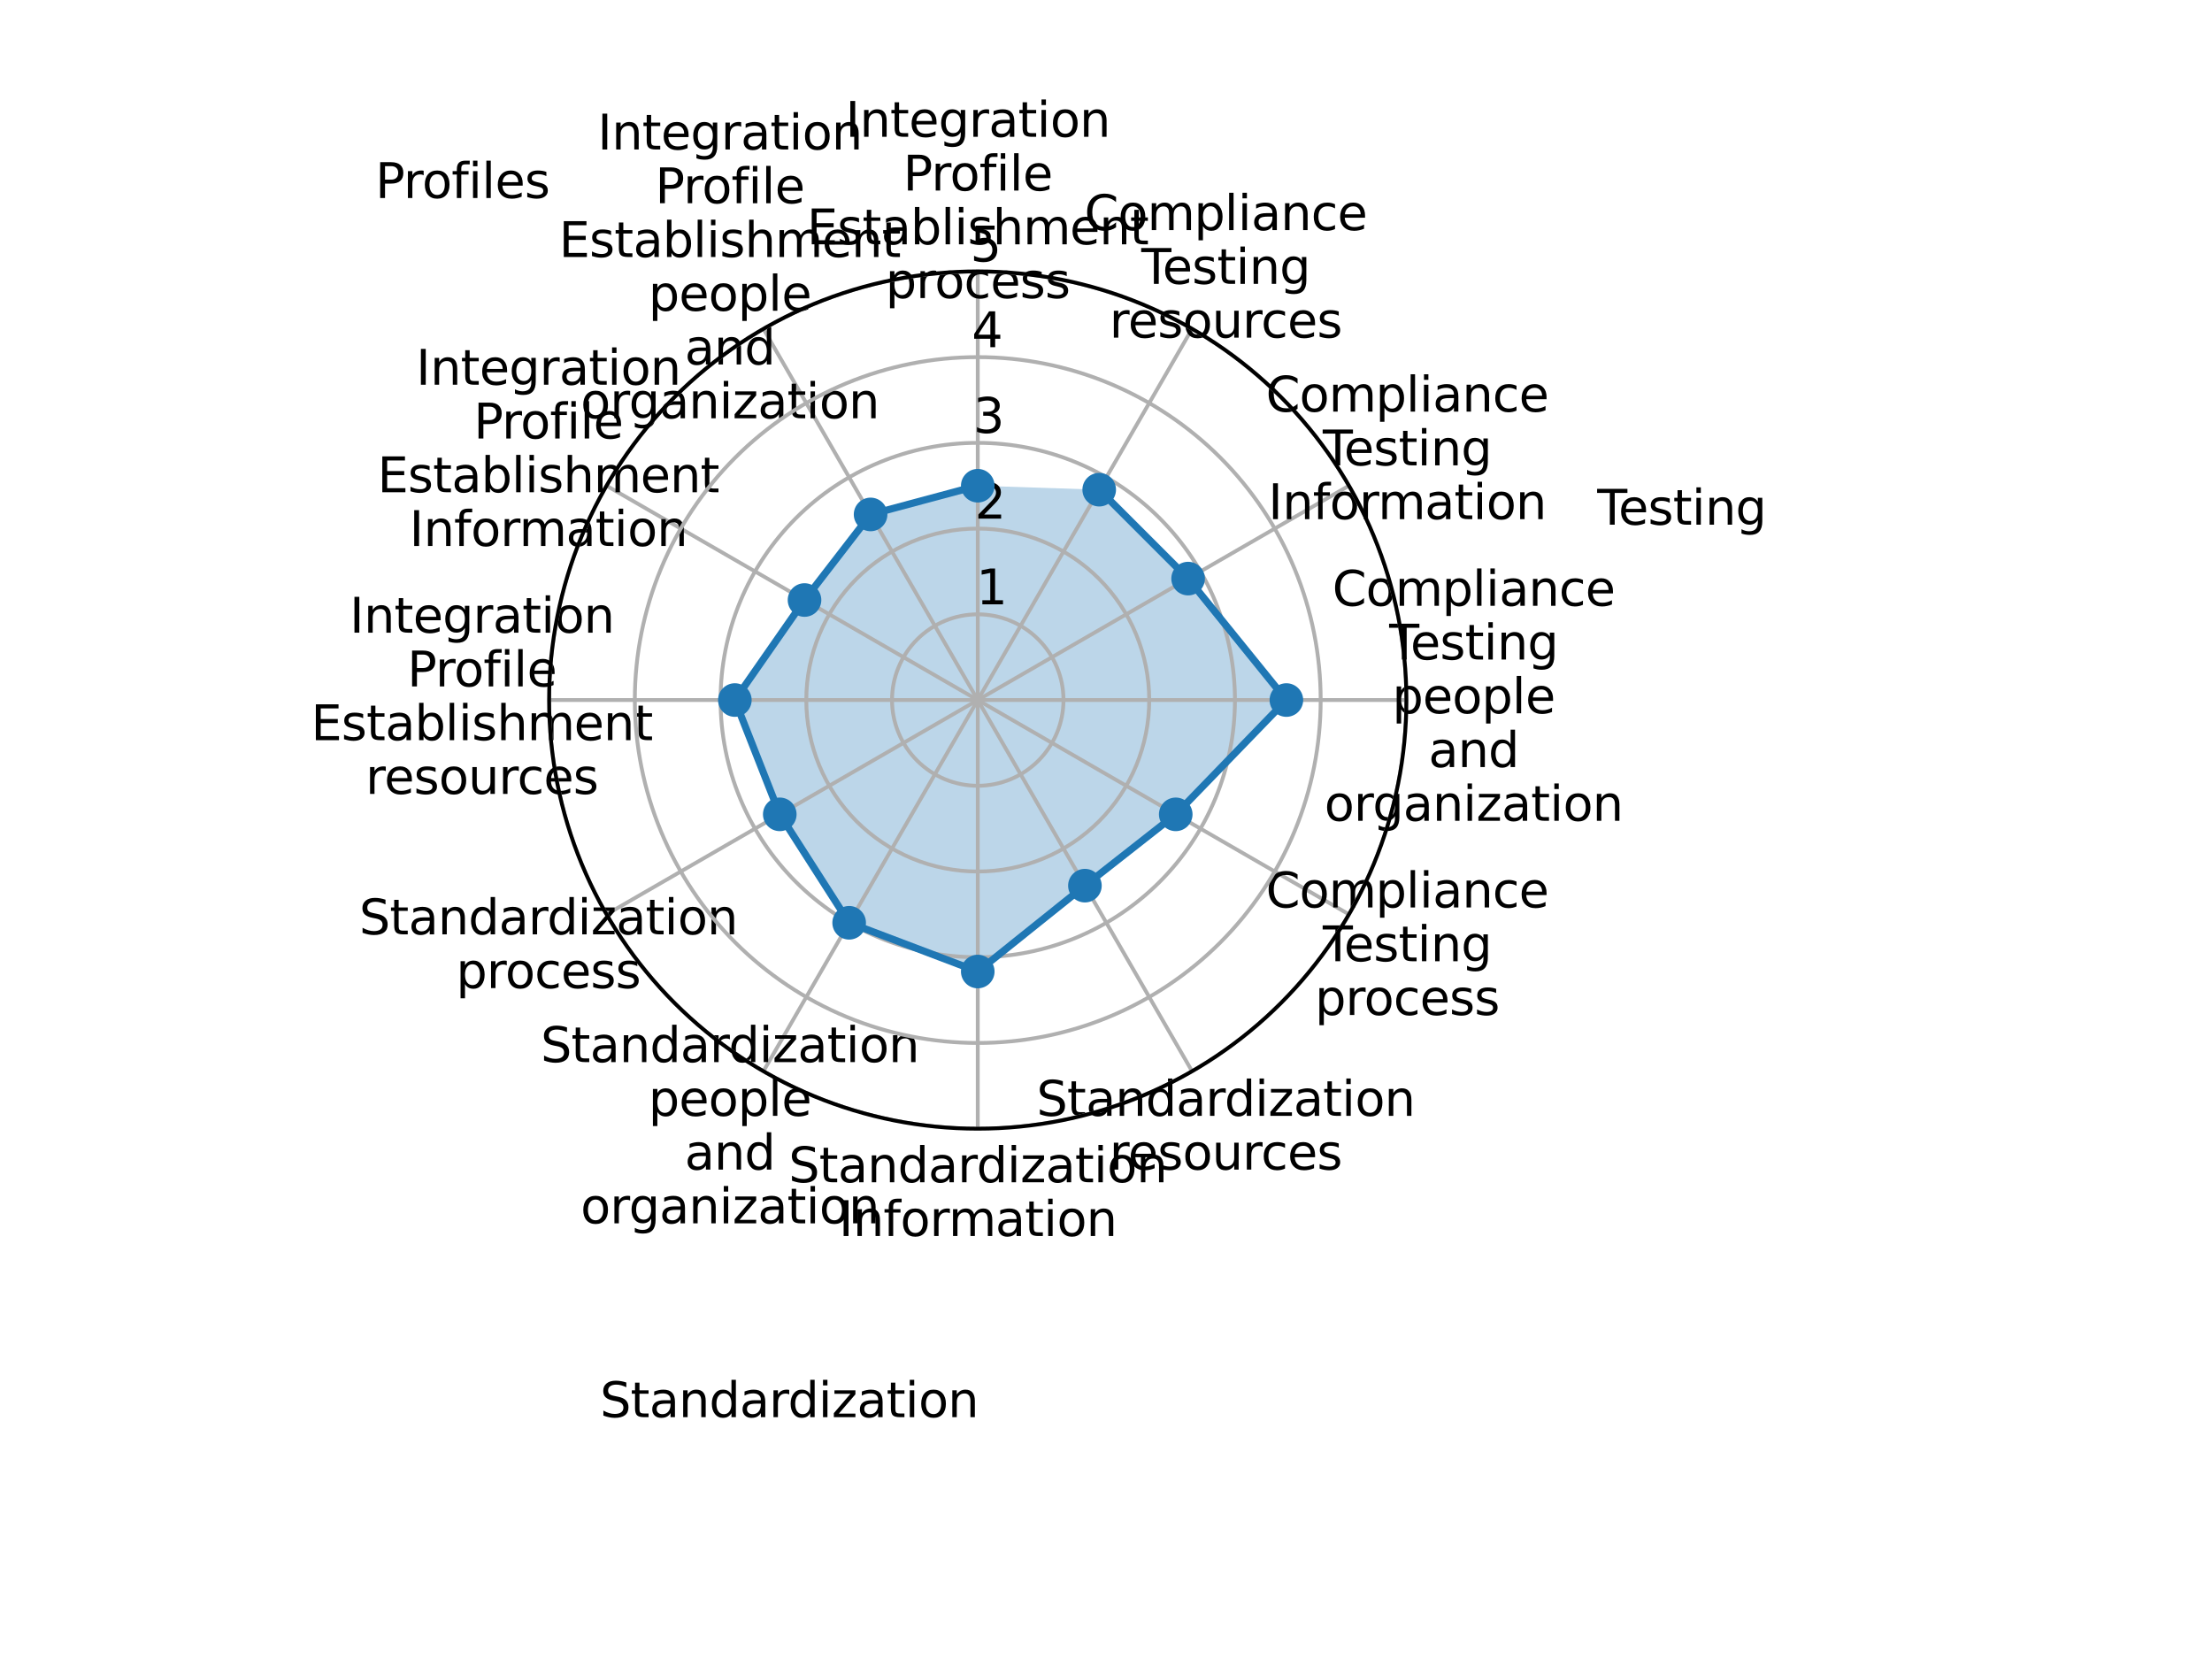 <?xml version="1.0" encoding="utf-8" standalone="no"?>
<!DOCTYPE svg PUBLIC "-//W3C//DTD SVG 1.1//EN"
  "http://www.w3.org/Graphics/SVG/1.1/DTD/svg11.dtd">
<svg xmlns:xlink="http://www.w3.org/1999/xlink" width="460.8pt" height="345.6pt" viewBox="0 0 460.8 345.6" xmlns="http://www.w3.org/2000/svg" version="1.1">
 <defs>
  <style type="text/css">*{stroke-linejoin: round; stroke-linecap: butt}</style>
 </defs>
 <g id="figure_1">
  <g id="patch_1">
   <path d="M 0 345.6 
L 460.8 345.6 
L 460.8 0 
L 0 0 
z
" style="fill: #ffffff"/>
  </g>
  <g id="axes_1">
   <g id="patch_2">
    <path d="M 292.98 145.832 
C 292.98 134.106 290.67 122.494 286.183 111.66 
C 281.696 100.826 275.118 90.982 266.826 82.69 
C 258.534 74.399 248.69 67.821 237.856 63.333 
C 227.023 58.846 215.41 56.536 203.684 56.536 
C 191.958 56.536 180.346 58.846 169.512 63.333 
C 158.678 67.821 148.834 74.399 140.542 82.69 
C 132.251 90.982 125.673 100.826 121.185 111.66 
C 116.698 122.494 114.388 134.106 114.388 145.832 
C 114.388 157.558 116.698 169.171 121.185 180.004 
C 125.673 190.838 132.251 200.682 140.542 208.974 
C 148.834 217.266 158.678 223.844 169.512 228.331 
C 180.346 232.818 191.958 235.128 203.684 235.128 
C 215.41 235.128 227.023 232.818 237.856 228.331 
C 248.69 223.844 258.534 217.266 266.826 208.974 
C 275.118 200.682 281.696 190.838 286.183 180.004 
C 290.67 169.171 292.98 157.558 292.98 145.832 
M 203.684 145.832 
C 203.684 145.832 203.684 145.832 203.684 145.832 
C 203.684 145.832 203.684 145.832 203.684 145.832 
C 203.684 145.832 203.684 145.832 203.684 145.832 
C 203.684 145.832 203.684 145.832 203.684 145.832 
C 203.684 145.832 203.684 145.832 203.684 145.832 
C 203.684 145.832 203.684 145.832 203.684 145.832 
C 203.684 145.832 203.684 145.832 203.684 145.832 
C 203.684 145.832 203.684 145.832 203.684 145.832 
C 203.684 145.832 203.684 145.832 203.684 145.832 
C 203.684 145.832 203.684 145.832 203.684 145.832 
C 203.684 145.832 203.684 145.832 203.684 145.832 
C 203.684 145.832 203.684 145.832 203.684 145.832 
C 203.684 145.832 203.684 145.832 203.684 145.832 
C 203.684 145.832 203.684 145.832 203.684 145.832 
C 203.684 145.832 203.684 145.832 203.684 145.832 
C 203.684 145.832 203.684 145.832 203.684 145.832 
z
" style="fill: #ffffff"/>
   </g>
   <g id="patch_3">
    <path d="M 203.684 101.184 
L 181.36 107.166 
L 167.596 124.996 
L 153.083 145.832 
L 162.44 169.644 
L 176.895 192.232 
L 203.684 202.386 
L 226.008 184.498 
L 244.928 169.644 
L 267.977 145.832 
L 247.506 120.532 
L 228.985 102.01 
z
" clip-path="url(#pe44bfa486b)" style="fill: #1f77b4; opacity: 0.3"/>
   </g>
   <g id="matplotlib.axis_1">
    <g id="xtick_1">
     <g id="line2d_1">
      <path d="M 203.684 145.832 
L 203.684 56.536 
" clip-path="url(#pe44bfa486b)" style="fill: none; stroke: #b0b0b0; stroke-width: 0.8; stroke-linecap: square"/>
     </g>
     <g id="text_1">
      <!-- Integration -->
      <g transform="translate(176.133 28.499) scale(0.1 -0.1)">
       <defs>
        <path id="DejaVuSans-49" d="M 628 4666 
L 1259 4666 
L 1259 0 
L 628 0 
L 628 4666 
z
" transform="scale(0.016)"/>
        <path id="DejaVuSans-6e" d="M 3513 2113 
L 3513 0 
L 2938 0 
L 2938 2094 
Q 2938 2591 2744 2837 
Q 2550 3084 2163 3084 
Q 1697 3084 1428 2787 
Q 1159 2491 1159 1978 
L 1159 0 
L 581 0 
L 581 3500 
L 1159 3500 
L 1159 2956 
Q 1366 3272 1645 3428 
Q 1925 3584 2291 3584 
Q 2894 3584 3203 3211 
Q 3513 2838 3513 2113 
z
" transform="scale(0.016)"/>
        <path id="DejaVuSans-74" d="M 1172 4494 
L 1172 3500 
L 2356 3500 
L 2356 3053 
L 1172 3053 
L 1172 1153 
Q 1172 725 1289 603 
Q 1406 481 1766 481 
L 2356 481 
L 2356 0 
L 1766 0 
Q 1100 0 847 248 
Q 594 497 594 1153 
L 594 3053 
L 172 3053 
L 172 3500 
L 594 3500 
L 594 4494 
L 1172 4494 
z
" transform="scale(0.016)"/>
        <path id="DejaVuSans-65" d="M 3597 1894 
L 3597 1613 
L 953 1613 
Q 991 1019 1311 708 
Q 1631 397 2203 397 
Q 2534 397 2845 478 
Q 3156 559 3463 722 
L 3463 178 
Q 3153 47 2828 -22 
Q 2503 -91 2169 -91 
Q 1331 -91 842 396 
Q 353 884 353 1716 
Q 353 2575 817 3079 
Q 1281 3584 2069 3584 
Q 2775 3584 3186 3129 
Q 3597 2675 3597 1894 
z
M 3022 2063 
Q 3016 2534 2758 2815 
Q 2500 3097 2075 3097 
Q 1594 3097 1305 2825 
Q 1016 2553 972 2059 
L 3022 2063 
z
" transform="scale(0.016)"/>
        <path id="DejaVuSans-67" d="M 2906 1791 
Q 2906 2416 2648 2759 
Q 2391 3103 1925 3103 
Q 1463 3103 1205 2759 
Q 947 2416 947 1791 
Q 947 1169 1205 825 
Q 1463 481 1925 481 
Q 2391 481 2648 825 
Q 2906 1169 2906 1791 
z
M 3481 434 
Q 3481 -459 3084 -895 
Q 2688 -1331 1869 -1331 
Q 1566 -1331 1297 -1286 
Q 1028 -1241 775 -1147 
L 775 -588 
Q 1028 -725 1275 -790 
Q 1522 -856 1778 -856 
Q 2344 -856 2625 -561 
Q 2906 -266 2906 331 
L 2906 616 
Q 2728 306 2450 153 
Q 2172 0 1784 0 
Q 1141 0 747 490 
Q 353 981 353 1791 
Q 353 2603 747 3093 
Q 1141 3584 1784 3584 
Q 2172 3584 2450 3431 
Q 2728 3278 2906 2969 
L 2906 3500 
L 3481 3500 
L 3481 434 
z
" transform="scale(0.016)"/>
        <path id="DejaVuSans-72" d="M 2631 2963 
Q 2534 3019 2420 3045 
Q 2306 3072 2169 3072 
Q 1681 3072 1420 2755 
Q 1159 2438 1159 1844 
L 1159 0 
L 581 0 
L 581 3500 
L 1159 3500 
L 1159 2956 
Q 1341 3275 1631 3429 
Q 1922 3584 2338 3584 
Q 2397 3584 2469 3576 
Q 2541 3569 2628 3553 
L 2631 2963 
z
" transform="scale(0.016)"/>
        <path id="DejaVuSans-61" d="M 2194 1759 
Q 1497 1759 1228 1600 
Q 959 1441 959 1056 
Q 959 750 1161 570 
Q 1363 391 1709 391 
Q 2188 391 2477 730 
Q 2766 1069 2766 1631 
L 2766 1759 
L 2194 1759 
z
M 3341 1997 
L 3341 0 
L 2766 0 
L 2766 531 
Q 2569 213 2275 61 
Q 1981 -91 1556 -91 
Q 1019 -91 701 211 
Q 384 513 384 1019 
Q 384 1609 779 1909 
Q 1175 2209 1959 2209 
L 2766 2209 
L 2766 2266 
Q 2766 2663 2505 2880 
Q 2244 3097 1772 3097 
Q 1472 3097 1187 3025 
Q 903 2953 641 2809 
L 641 3341 
Q 956 3463 1253 3523 
Q 1550 3584 1831 3584 
Q 2591 3584 2966 3190 
Q 3341 2797 3341 1997 
z
" transform="scale(0.016)"/>
        <path id="DejaVuSans-69" d="M 603 3500 
L 1178 3500 
L 1178 0 
L 603 0 
L 603 3500 
z
M 603 4863 
L 1178 4863 
L 1178 4134 
L 603 4134 
L 603 4863 
z
" transform="scale(0.016)"/>
        <path id="DejaVuSans-6f" d="M 1959 3097 
Q 1497 3097 1228 2736 
Q 959 2375 959 1747 
Q 959 1119 1226 758 
Q 1494 397 1959 397 
Q 2419 397 2687 759 
Q 2956 1122 2956 1747 
Q 2956 2369 2687 2733 
Q 2419 3097 1959 3097 
z
M 1959 3584 
Q 2709 3584 3137 3096 
Q 3566 2609 3566 1747 
Q 3566 888 3137 398 
Q 2709 -91 1959 -91 
Q 1206 -91 779 398 
Q 353 888 353 1747 
Q 353 2609 779 3096 
Q 1206 3584 1959 3584 
z
" transform="scale(0.016)"/>
       </defs>
       <use xlink:href="#DejaVuSans-49"/>
       <use xlink:href="#DejaVuSans-6e" x="29.492"/>
       <use xlink:href="#DejaVuSans-74" x="92.871"/>
       <use xlink:href="#DejaVuSans-65" x="132.08"/>
       <use xlink:href="#DejaVuSans-67" x="193.604"/>
       <use xlink:href="#DejaVuSans-72" x="257.08"/>
       <use xlink:href="#DejaVuSans-61" x="298.193"/>
       <use xlink:href="#DejaVuSans-74" x="359.473"/>
       <use xlink:href="#DejaVuSans-69" x="398.682"/>
       <use xlink:href="#DejaVuSans-6f" x="426.465"/>
       <use xlink:href="#DejaVuSans-6e" x="487.646"/>
      </g>
      <!-- Profile -->
      <g transform="translate(188.14 39.696) scale(0.1 -0.1)">
       <defs>
        <path id="DejaVuSans-50" d="M 1259 4147 
L 1259 2394 
L 2053 2394 
Q 2494 2394 2734 2622 
Q 2975 2850 2975 3272 
Q 2975 3691 2734 3919 
Q 2494 4147 2053 4147 
L 1259 4147 
z
M 628 4666 
L 2053 4666 
Q 2838 4666 3239 4311 
Q 3641 3956 3641 3272 
Q 3641 2581 3239 2228 
Q 2838 1875 2053 1875 
L 1259 1875 
L 1259 0 
L 628 0 
L 628 4666 
z
" transform="scale(0.016)"/>
        <path id="DejaVuSans-66" d="M 2375 4863 
L 2375 4384 
L 1825 4384 
Q 1516 4384 1395 4259 
Q 1275 4134 1275 3809 
L 1275 3500 
L 2222 3500 
L 2222 3053 
L 1275 3053 
L 1275 0 
L 697 0 
L 697 3053 
L 147 3053 
L 147 3500 
L 697 3500 
L 697 3744 
Q 697 4328 969 4595 
Q 1241 4863 1831 4863 
L 2375 4863 
z
" transform="scale(0.016)"/>
        <path id="DejaVuSans-6c" d="M 603 4863 
L 1178 4863 
L 1178 0 
L 603 0 
L 603 4863 
z
" transform="scale(0.016)"/>
       </defs>
       <use xlink:href="#DejaVuSans-50"/>
       <use xlink:href="#DejaVuSans-72" x="58.553"/>
       <use xlink:href="#DejaVuSans-6f" x="97.416"/>
       <use xlink:href="#DejaVuSans-66" x="158.598"/>
       <use xlink:href="#DejaVuSans-69" x="193.803"/>
       <use xlink:href="#DejaVuSans-6c" x="221.586"/>
       <use xlink:href="#DejaVuSans-65" x="249.369"/>
      </g>
      <!-- Establishment -->
      <g transform="translate(168.094 50.894) scale(0.1 -0.1)">
       <defs>
        <path id="DejaVuSans-45" d="M 628 4666 
L 3578 4666 
L 3578 4134 
L 1259 4134 
L 1259 2753 
L 3481 2753 
L 3481 2222 
L 1259 2222 
L 1259 531 
L 3634 531 
L 3634 0 
L 628 0 
L 628 4666 
z
" transform="scale(0.016)"/>
        <path id="DejaVuSans-73" d="M 2834 3397 
L 2834 2853 
Q 2591 2978 2328 3040 
Q 2066 3103 1784 3103 
Q 1356 3103 1142 2972 
Q 928 2841 928 2578 
Q 928 2378 1081 2264 
Q 1234 2150 1697 2047 
L 1894 2003 
Q 2506 1872 2764 1633 
Q 3022 1394 3022 966 
Q 3022 478 2636 193 
Q 2250 -91 1575 -91 
Q 1294 -91 989 -36 
Q 684 19 347 128 
L 347 722 
Q 666 556 975 473 
Q 1284 391 1588 391 
Q 1994 391 2212 530 
Q 2431 669 2431 922 
Q 2431 1156 2273 1281 
Q 2116 1406 1581 1522 
L 1381 1569 
Q 847 1681 609 1914 
Q 372 2147 372 2553 
Q 372 3047 722 3315 
Q 1072 3584 1716 3584 
Q 2034 3584 2315 3537 
Q 2597 3491 2834 3397 
z
" transform="scale(0.016)"/>
        <path id="DejaVuSans-62" d="M 3116 1747 
Q 3116 2381 2855 2742 
Q 2594 3103 2138 3103 
Q 1681 3103 1420 2742 
Q 1159 2381 1159 1747 
Q 1159 1113 1420 752 
Q 1681 391 2138 391 
Q 2594 391 2855 752 
Q 3116 1113 3116 1747 
z
M 1159 2969 
Q 1341 3281 1617 3432 
Q 1894 3584 2278 3584 
Q 2916 3584 3314 3078 
Q 3713 2572 3713 1747 
Q 3713 922 3314 415 
Q 2916 -91 2278 -91 
Q 1894 -91 1617 61 
Q 1341 213 1159 525 
L 1159 0 
L 581 0 
L 581 4863 
L 1159 4863 
L 1159 2969 
z
" transform="scale(0.016)"/>
        <path id="DejaVuSans-68" d="M 3513 2113 
L 3513 0 
L 2938 0 
L 2938 2094 
Q 2938 2591 2744 2837 
Q 2550 3084 2163 3084 
Q 1697 3084 1428 2787 
Q 1159 2491 1159 1978 
L 1159 0 
L 581 0 
L 581 4863 
L 1159 4863 
L 1159 2956 
Q 1366 3272 1645 3428 
Q 1925 3584 2291 3584 
Q 2894 3584 3203 3211 
Q 3513 2838 3513 2113 
z
" transform="scale(0.016)"/>
        <path id="DejaVuSans-6d" d="M 3328 2828 
Q 3544 3216 3844 3400 
Q 4144 3584 4550 3584 
Q 5097 3584 5394 3201 
Q 5691 2819 5691 2113 
L 5691 0 
L 5113 0 
L 5113 2094 
Q 5113 2597 4934 2840 
Q 4756 3084 4391 3084 
Q 3944 3084 3684 2787 
Q 3425 2491 3425 1978 
L 3425 0 
L 2847 0 
L 2847 2094 
Q 2847 2600 2669 2842 
Q 2491 3084 2119 3084 
Q 1678 3084 1418 2786 
Q 1159 2488 1159 1978 
L 1159 0 
L 581 0 
L 581 3500 
L 1159 3500 
L 1159 2956 
Q 1356 3278 1631 3431 
Q 1906 3584 2284 3584 
Q 2666 3584 2933 3390 
Q 3200 3197 3328 2828 
z
" transform="scale(0.016)"/>
       </defs>
       <use xlink:href="#DejaVuSans-45"/>
       <use xlink:href="#DejaVuSans-73" x="63.184"/>
       <use xlink:href="#DejaVuSans-74" x="115.283"/>
       <use xlink:href="#DejaVuSans-61" x="154.492"/>
       <use xlink:href="#DejaVuSans-62" x="215.771"/>
       <use xlink:href="#DejaVuSans-6c" x="279.248"/>
       <use xlink:href="#DejaVuSans-69" x="307.031"/>
       <use xlink:href="#DejaVuSans-73" x="334.814"/>
       <use xlink:href="#DejaVuSans-68" x="386.914"/>
       <use xlink:href="#DejaVuSans-6d" x="450.293"/>
       <use xlink:href="#DejaVuSans-65" x="547.705"/>
       <use xlink:href="#DejaVuSans-6e" x="609.229"/>
       <use xlink:href="#DejaVuSans-74" x="672.607"/>
      </g>
      <!-- process -->
      <g transform="translate(184.472 62.092) scale(0.1 -0.1)">
       <defs>
        <path id="DejaVuSans-70" d="M 1159 525 
L 1159 -1331 
L 581 -1331 
L 581 3500 
L 1159 3500 
L 1159 2969 
Q 1341 3281 1617 3432 
Q 1894 3584 2278 3584 
Q 2916 3584 3314 3078 
Q 3713 2572 3713 1747 
Q 3713 922 3314 415 
Q 2916 -91 2278 -91 
Q 1894 -91 1617 61 
Q 1341 213 1159 525 
z
M 3116 1747 
Q 3116 2381 2855 2742 
Q 2594 3103 2138 3103 
Q 1681 3103 1420 2742 
Q 1159 2381 1159 1747 
Q 1159 1113 1420 752 
Q 1681 391 2138 391 
Q 2594 391 2855 752 
Q 3116 1113 3116 1747 
z
" transform="scale(0.016)"/>
        <path id="DejaVuSans-63" d="M 3122 3366 
L 3122 2828 
Q 2878 2963 2633 3030 
Q 2388 3097 2138 3097 
Q 1578 3097 1268 2742 
Q 959 2388 959 1747 
Q 959 1106 1268 751 
Q 1578 397 2138 397 
Q 2388 397 2633 464 
Q 2878 531 3122 666 
L 3122 134 
Q 2881 22 2623 -34 
Q 2366 -91 2075 -91 
Q 1284 -91 818 406 
Q 353 903 353 1747 
Q 353 2603 823 3093 
Q 1294 3584 2113 3584 
Q 2378 3584 2631 3529 
Q 2884 3475 3122 3366 
z
" transform="scale(0.016)"/>
       </defs>
       <use xlink:href="#DejaVuSans-70"/>
       <use xlink:href="#DejaVuSans-72" x="63.477"/>
       <use xlink:href="#DejaVuSans-6f" x="102.34"/>
       <use xlink:href="#DejaVuSans-63" x="163.521"/>
       <use xlink:href="#DejaVuSans-65" x="218.502"/>
       <use xlink:href="#DejaVuSans-73" x="280.025"/>
       <use xlink:href="#DejaVuSans-73" x="332.125"/>
      </g>
     </g>
    </g>
    <g id="xtick_2">
     <g id="line2d_2">
      <path d="M 203.684 145.832 
L 159.036 68.499 
" clip-path="url(#pe44bfa486b)" style="fill: none; stroke: #b0b0b0; stroke-width: 0.8; stroke-linecap: square"/>
     </g>
     <g id="text_2">
      <!-- Integration -->
      <g transform="translate(124.484 31.14) scale(0.1 -0.1)">
       <use xlink:href="#DejaVuSans-49"/>
       <use xlink:href="#DejaVuSans-6e" x="29.492"/>
       <use xlink:href="#DejaVuSans-74" x="92.871"/>
       <use xlink:href="#DejaVuSans-65" x="132.08"/>
       <use xlink:href="#DejaVuSans-67" x="193.604"/>
       <use xlink:href="#DejaVuSans-72" x="257.08"/>
       <use xlink:href="#DejaVuSans-61" x="298.193"/>
       <use xlink:href="#DejaVuSans-74" x="359.473"/>
       <use xlink:href="#DejaVuSans-69" x="398.682"/>
       <use xlink:href="#DejaVuSans-6f" x="426.465"/>
       <use xlink:href="#DejaVuSans-6e" x="487.646"/>
      </g>
      <!-- Profile -->
      <g transform="translate(136.492 42.338) scale(0.1 -0.1)">
       <use xlink:href="#DejaVuSans-50"/>
       <use xlink:href="#DejaVuSans-72" x="58.553"/>
       <use xlink:href="#DejaVuSans-6f" x="97.416"/>
       <use xlink:href="#DejaVuSans-66" x="158.598"/>
       <use xlink:href="#DejaVuSans-69" x="193.803"/>
       <use xlink:href="#DejaVuSans-6c" x="221.586"/>
       <use xlink:href="#DejaVuSans-65" x="249.369"/>
      </g>
      <!-- Establishment -->
      <g transform="translate(116.446 53.536) scale(0.1 -0.1)">
       <use xlink:href="#DejaVuSans-45"/>
       <use xlink:href="#DejaVuSans-73" x="63.184"/>
       <use xlink:href="#DejaVuSans-74" x="115.283"/>
       <use xlink:href="#DejaVuSans-61" x="154.492"/>
       <use xlink:href="#DejaVuSans-62" x="215.771"/>
       <use xlink:href="#DejaVuSans-6c" x="279.248"/>
       <use xlink:href="#DejaVuSans-69" x="307.031"/>
       <use xlink:href="#DejaVuSans-73" x="334.814"/>
       <use xlink:href="#DejaVuSans-68" x="386.914"/>
       <use xlink:href="#DejaVuSans-6d" x="450.293"/>
       <use xlink:href="#DejaVuSans-65" x="547.705"/>
       <use xlink:href="#DejaVuSans-6e" x="609.229"/>
       <use xlink:href="#DejaVuSans-74" x="672.607"/>
      </g>
      <!-- people -->
      <g transform="translate(135.086 64.733) scale(0.1 -0.1)">
       <use xlink:href="#DejaVuSans-70"/>
       <use xlink:href="#DejaVuSans-65" x="63.477"/>
       <use xlink:href="#DejaVuSans-6f" x="125"/>
       <use xlink:href="#DejaVuSans-70" x="186.182"/>
       <use xlink:href="#DejaVuSans-6c" x="249.658"/>
       <use xlink:href="#DejaVuSans-65" x="277.441"/>
      </g>
      <!-- and -->
      <g transform="translate(142.629 75.931) scale(0.1 -0.1)">
       <defs>
        <path id="DejaVuSans-64" d="M 2906 2969 
L 2906 4863 
L 3481 4863 
L 3481 0 
L 2906 0 
L 2906 525 
Q 2725 213 2448 61 
Q 2172 -91 1784 -91 
Q 1150 -91 751 415 
Q 353 922 353 1747 
Q 353 2572 751 3078 
Q 1150 3584 1784 3584 
Q 2172 3584 2448 3432 
Q 2725 3281 2906 2969 
z
M 947 1747 
Q 947 1113 1208 752 
Q 1469 391 1925 391 
Q 2381 391 2643 752 
Q 2906 1113 2906 1747 
Q 2906 2381 2643 2742 
Q 2381 3103 1925 3103 
Q 1469 3103 1208 2742 
Q 947 2381 947 1747 
z
" transform="scale(0.016)"/>
       </defs>
       <use xlink:href="#DejaVuSans-61"/>
       <use xlink:href="#DejaVuSans-6e" x="61.279"/>
       <use xlink:href="#DejaVuSans-64" x="124.658"/>
      </g>
      <!-- organization -->
      <g transform="translate(120.947 87.129) scale(0.1 -0.1)">
       <defs>
        <path id="DejaVuSans-7a" d="M 353 3500 
L 3084 3500 
L 3084 2975 
L 922 459 
L 3084 459 
L 3084 0 
L 275 0 
L 275 525 
L 2438 3041 
L 353 3041 
L 353 3500 
z
" transform="scale(0.016)"/>
       </defs>
       <use xlink:href="#DejaVuSans-6f"/>
       <use xlink:href="#DejaVuSans-72" x="61.182"/>
       <use xlink:href="#DejaVuSans-67" x="100.545"/>
       <use xlink:href="#DejaVuSans-61" x="164.021"/>
       <use xlink:href="#DejaVuSans-6e" x="225.301"/>
       <use xlink:href="#DejaVuSans-69" x="288.68"/>
       <use xlink:href="#DejaVuSans-7a" x="316.463"/>
       <use xlink:href="#DejaVuSans-61" x="368.953"/>
       <use xlink:href="#DejaVuSans-74" x="430.232"/>
       <use xlink:href="#DejaVuSans-69" x="469.441"/>
       <use xlink:href="#DejaVuSans-6f" x="497.225"/>
       <use xlink:href="#DejaVuSans-6e" x="558.406"/>
      </g>
     </g>
    </g>
    <g id="xtick_3">
     <g id="line2d_3">
      <path d="M 203.684 145.832 
L 126.351 101.184 
" clip-path="url(#pe44bfa486b)" style="fill: none; stroke: #b0b0b0; stroke-width: 0.8; stroke-linecap: square"/>
     </g>
     <g id="text_3">
      <!-- Integration -->
      <g transform="translate(86.675 80.147) scale(0.1 -0.1)">
       <use xlink:href="#DejaVuSans-49"/>
       <use xlink:href="#DejaVuSans-6e" x="29.492"/>
       <use xlink:href="#DejaVuSans-74" x="92.871"/>
       <use xlink:href="#DejaVuSans-65" x="132.08"/>
       <use xlink:href="#DejaVuSans-67" x="193.604"/>
       <use xlink:href="#DejaVuSans-72" x="257.08"/>
       <use xlink:href="#DejaVuSans-61" x="298.193"/>
       <use xlink:href="#DejaVuSans-74" x="359.473"/>
       <use xlink:href="#DejaVuSans-69" x="398.682"/>
       <use xlink:href="#DejaVuSans-6f" x="426.465"/>
       <use xlink:href="#DejaVuSans-6e" x="487.646"/>
      </g>
      <!-- Profile -->
      <g transform="translate(98.683 91.345) scale(0.1 -0.1)">
       <use xlink:href="#DejaVuSans-50"/>
       <use xlink:href="#DejaVuSans-72" x="58.553"/>
       <use xlink:href="#DejaVuSans-6f" x="97.416"/>
       <use xlink:href="#DejaVuSans-66" x="158.598"/>
       <use xlink:href="#DejaVuSans-69" x="193.803"/>
       <use xlink:href="#DejaVuSans-6c" x="221.586"/>
       <use xlink:href="#DejaVuSans-65" x="249.369"/>
      </g>
      <!-- Establishment -->
      <g transform="translate(78.637 102.542) scale(0.1 -0.1)">
       <use xlink:href="#DejaVuSans-45"/>
       <use xlink:href="#DejaVuSans-73" x="63.184"/>
       <use xlink:href="#DejaVuSans-74" x="115.283"/>
       <use xlink:href="#DejaVuSans-61" x="154.492"/>
       <use xlink:href="#DejaVuSans-62" x="215.771"/>
       <use xlink:href="#DejaVuSans-6c" x="279.248"/>
       <use xlink:href="#DejaVuSans-69" x="307.031"/>
       <use xlink:href="#DejaVuSans-73" x="334.814"/>
       <use xlink:href="#DejaVuSans-68" x="386.914"/>
       <use xlink:href="#DejaVuSans-6d" x="450.293"/>
       <use xlink:href="#DejaVuSans-65" x="547.705"/>
       <use xlink:href="#DejaVuSans-6e" x="609.229"/>
       <use xlink:href="#DejaVuSans-74" x="672.607"/>
      </g>
      <!-- Information -->
      <g transform="translate(85.284 113.74) scale(0.1 -0.1)">
       <use xlink:href="#DejaVuSans-49"/>
       <use xlink:href="#DejaVuSans-6e" x="29.492"/>
       <use xlink:href="#DejaVuSans-66" x="92.871"/>
       <use xlink:href="#DejaVuSans-6f" x="128.076"/>
       <use xlink:href="#DejaVuSans-72" x="189.258"/>
       <use xlink:href="#DejaVuSans-6d" x="228.621"/>
       <use xlink:href="#DejaVuSans-61" x="326.033"/>
       <use xlink:href="#DejaVuSans-74" x="387.312"/>
       <use xlink:href="#DejaVuSans-69" x="426.521"/>
       <use xlink:href="#DejaVuSans-6f" x="454.305"/>
       <use xlink:href="#DejaVuSans-6e" x="515.486"/>
      </g>
     </g>
    </g>
    <g id="xtick_4">
     <g id="line2d_4">
      <path d="M 203.684 145.832 
L 114.388 145.832 
" clip-path="url(#pe44bfa486b)" style="fill: none; stroke: #b0b0b0; stroke-width: 0.8; stroke-linecap: square"/>
     </g>
     <g id="text_4">
      <!-- Integration -->
      <g transform="translate(72.836 131.795) scale(0.1 -0.1)">
       <use xlink:href="#DejaVuSans-49"/>
       <use xlink:href="#DejaVuSans-6e" x="29.492"/>
       <use xlink:href="#DejaVuSans-74" x="92.871"/>
       <use xlink:href="#DejaVuSans-65" x="132.08"/>
       <use xlink:href="#DejaVuSans-67" x="193.604"/>
       <use xlink:href="#DejaVuSans-72" x="257.08"/>
       <use xlink:href="#DejaVuSans-61" x="298.193"/>
       <use xlink:href="#DejaVuSans-74" x="359.473"/>
       <use xlink:href="#DejaVuSans-69" x="398.682"/>
       <use xlink:href="#DejaVuSans-6f" x="426.465"/>
       <use xlink:href="#DejaVuSans-6e" x="487.646"/>
      </g>
      <!-- Profile -->
      <g transform="translate(84.843 142.993) scale(0.1 -0.1)">
       <use xlink:href="#DejaVuSans-50"/>
       <use xlink:href="#DejaVuSans-72" x="58.553"/>
       <use xlink:href="#DejaVuSans-6f" x="97.416"/>
       <use xlink:href="#DejaVuSans-66" x="158.598"/>
       <use xlink:href="#DejaVuSans-69" x="193.803"/>
       <use xlink:href="#DejaVuSans-6c" x="221.586"/>
       <use xlink:href="#DejaVuSans-65" x="249.369"/>
      </g>
      <!-- Establishment -->
      <g transform="translate(64.798 154.19) scale(0.1 -0.1)">
       <use xlink:href="#DejaVuSans-45"/>
       <use xlink:href="#DejaVuSans-73" x="63.184"/>
       <use xlink:href="#DejaVuSans-74" x="115.283"/>
       <use xlink:href="#DejaVuSans-61" x="154.492"/>
       <use xlink:href="#DejaVuSans-62" x="215.771"/>
       <use xlink:href="#DejaVuSans-6c" x="279.248"/>
       <use xlink:href="#DejaVuSans-69" x="307.031"/>
       <use xlink:href="#DejaVuSans-73" x="334.814"/>
       <use xlink:href="#DejaVuSans-68" x="386.914"/>
       <use xlink:href="#DejaVuSans-6d" x="450.293"/>
       <use xlink:href="#DejaVuSans-65" x="547.705"/>
       <use xlink:href="#DejaVuSans-6e" x="609.229"/>
       <use xlink:href="#DejaVuSans-74" x="672.607"/>
      </g>
      <!-- resources -->
      <g transform="translate(76.162 165.388) scale(0.1 -0.1)">
       <defs>
        <path id="DejaVuSans-75" d="M 544 1381 
L 544 3500 
L 1119 3500 
L 1119 1403 
Q 1119 906 1312 657 
Q 1506 409 1894 409 
Q 2359 409 2629 706 
Q 2900 1003 2900 1516 
L 2900 3500 
L 3475 3500 
L 3475 0 
L 2900 0 
L 2900 538 
Q 2691 219 2414 64 
Q 2138 -91 1772 -91 
Q 1169 -91 856 284 
Q 544 659 544 1381 
z
M 1991 3584 
L 1991 3584 
z
" transform="scale(0.016)"/>
       </defs>
       <use xlink:href="#DejaVuSans-72"/>
       <use xlink:href="#DejaVuSans-65" x="38.863"/>
       <use xlink:href="#DejaVuSans-73" x="100.387"/>
       <use xlink:href="#DejaVuSans-6f" x="152.486"/>
       <use xlink:href="#DejaVuSans-75" x="213.668"/>
       <use xlink:href="#DejaVuSans-72" x="277.047"/>
       <use xlink:href="#DejaVuSans-63" x="315.91"/>
       <use xlink:href="#DejaVuSans-65" x="370.891"/>
       <use xlink:href="#DejaVuSans-73" x="432.414"/>
      </g>
     </g>
    </g>
    <g id="xtick_5">
     <g id="line2d_5">
      <path d="M 203.684 145.832 
L 126.351 190.48 
" clip-path="url(#pe44bfa486b)" style="fill: none; stroke: #b0b0b0; stroke-width: 0.8; stroke-linecap: square"/>
     </g>
     <g id="text_5">
      <!-- Standardization -->
      <g transform="translate(74.825 194.641) scale(0.1 -0.1)">
       <defs>
        <path id="DejaVuSans-53" d="M 3425 4513 
L 3425 3897 
Q 3066 4069 2747 4153 
Q 2428 4238 2131 4238 
Q 1616 4238 1336 4038 
Q 1056 3838 1056 3469 
Q 1056 3159 1242 3001 
Q 1428 2844 1947 2747 
L 2328 2669 
Q 3034 2534 3370 2195 
Q 3706 1856 3706 1288 
Q 3706 609 3251 259 
Q 2797 -91 1919 -91 
Q 1588 -91 1214 -16 
Q 841 59 441 206 
L 441 856 
Q 825 641 1194 531 
Q 1563 422 1919 422 
Q 2459 422 2753 634 
Q 3047 847 3047 1241 
Q 3047 1584 2836 1778 
Q 2625 1972 2144 2069 
L 1759 2144 
Q 1053 2284 737 2584 
Q 422 2884 422 3419 
Q 422 4038 858 4394 
Q 1294 4750 2059 4750 
Q 2388 4750 2728 4690 
Q 3069 4631 3425 4513 
z
" transform="scale(0.016)"/>
       </defs>
       <use xlink:href="#DejaVuSans-53"/>
       <use xlink:href="#DejaVuSans-74" x="63.477"/>
       <use xlink:href="#DejaVuSans-61" x="102.686"/>
       <use xlink:href="#DejaVuSans-6e" x="163.965"/>
       <use xlink:href="#DejaVuSans-64" x="227.344"/>
       <use xlink:href="#DejaVuSans-61" x="290.82"/>
       <use xlink:href="#DejaVuSans-72" x="352.1"/>
       <use xlink:href="#DejaVuSans-64" x="391.463"/>
       <use xlink:href="#DejaVuSans-69" x="454.939"/>
       <use xlink:href="#DejaVuSans-7a" x="482.723"/>
       <use xlink:href="#DejaVuSans-61" x="535.213"/>
       <use xlink:href="#DejaVuSans-74" x="596.492"/>
       <use xlink:href="#DejaVuSans-69" x="635.701"/>
       <use xlink:href="#DejaVuSans-6f" x="663.484"/>
       <use xlink:href="#DejaVuSans-6e" x="724.666"/>
      </g>
      <!-- process -->
      <g transform="translate(95.015 205.838) scale(0.1 -0.1)">
       <use xlink:href="#DejaVuSans-70"/>
       <use xlink:href="#DejaVuSans-72" x="63.477"/>
       <use xlink:href="#DejaVuSans-6f" x="102.34"/>
       <use xlink:href="#DejaVuSans-63" x="163.521"/>
       <use xlink:href="#DejaVuSans-65" x="218.502"/>
       <use xlink:href="#DejaVuSans-73" x="280.025"/>
       <use xlink:href="#DejaVuSans-73" x="332.125"/>
      </g>
     </g>
    </g>
    <g id="xtick_6">
     <g id="line2d_6">
      <path d="M 203.684 145.832 
L 159.036 223.165 
" clip-path="url(#pe44bfa486b)" style="fill: none; stroke: #b0b0b0; stroke-width: 0.8; stroke-linecap: square"/>
     </g>
     <g id="text_6">
      <!-- Standardization -->
      <g transform="translate(112.634 221.252) scale(0.1 -0.1)">
       <use xlink:href="#DejaVuSans-53"/>
       <use xlink:href="#DejaVuSans-74" x="63.477"/>
       <use xlink:href="#DejaVuSans-61" x="102.686"/>
       <use xlink:href="#DejaVuSans-6e" x="163.965"/>
       <use xlink:href="#DejaVuSans-64" x="227.344"/>
       <use xlink:href="#DejaVuSans-61" x="290.82"/>
       <use xlink:href="#DejaVuSans-72" x="352.1"/>
       <use xlink:href="#DejaVuSans-64" x="391.463"/>
       <use xlink:href="#DejaVuSans-69" x="454.939"/>
       <use xlink:href="#DejaVuSans-7a" x="482.723"/>
       <use xlink:href="#DejaVuSans-61" x="535.213"/>
       <use xlink:href="#DejaVuSans-74" x="596.492"/>
       <use xlink:href="#DejaVuSans-69" x="635.701"/>
       <use xlink:href="#DejaVuSans-6f" x="663.484"/>
       <use xlink:href="#DejaVuSans-6e" x="724.666"/>
      </g>
      <!-- people -->
      <g transform="translate(135.086 232.45) scale(0.1 -0.1)">
       <use xlink:href="#DejaVuSans-70"/>
       <use xlink:href="#DejaVuSans-65" x="63.477"/>
       <use xlink:href="#DejaVuSans-6f" x="125"/>
       <use xlink:href="#DejaVuSans-70" x="186.182"/>
       <use xlink:href="#DejaVuSans-6c" x="249.658"/>
       <use xlink:href="#DejaVuSans-65" x="277.441"/>
      </g>
      <!-- and -->
      <g transform="translate(142.629 243.647) scale(0.1 -0.1)">
       <use xlink:href="#DejaVuSans-61"/>
       <use xlink:href="#DejaVuSans-6e" x="61.279"/>
       <use xlink:href="#DejaVuSans-64" x="124.658"/>
      </g>
      <!-- organization -->
      <g transform="translate(120.947 254.845) scale(0.1 -0.1)">
       <use xlink:href="#DejaVuSans-6f"/>
       <use xlink:href="#DejaVuSans-72" x="61.182"/>
       <use xlink:href="#DejaVuSans-67" x="100.545"/>
       <use xlink:href="#DejaVuSans-61" x="164.021"/>
       <use xlink:href="#DejaVuSans-6e" x="225.301"/>
       <use xlink:href="#DejaVuSans-69" x="288.68"/>
       <use xlink:href="#DejaVuSans-7a" x="316.463"/>
       <use xlink:href="#DejaVuSans-61" x="368.953"/>
       <use xlink:href="#DejaVuSans-74" x="430.232"/>
       <use xlink:href="#DejaVuSans-69" x="469.441"/>
       <use xlink:href="#DejaVuSans-6f" x="497.225"/>
       <use xlink:href="#DejaVuSans-6e" x="558.406"/>
      </g>
     </g>
    </g>
    <g id="xtick_7">
     <g id="line2d_7">
      <path d="M 203.684 145.832 
L 203.684 235.128 
" clip-path="url(#pe44bfa486b)" style="fill: none; stroke: #b0b0b0; stroke-width: 0.8; stroke-linecap: square"/>
     </g>
     <g id="text_7">
      <!-- Standardization -->
      <g transform="translate(164.282 246.289) scale(0.1 -0.1)">
       <use xlink:href="#DejaVuSans-53"/>
       <use xlink:href="#DejaVuSans-74" x="63.477"/>
       <use xlink:href="#DejaVuSans-61" x="102.686"/>
       <use xlink:href="#DejaVuSans-6e" x="163.965"/>
       <use xlink:href="#DejaVuSans-64" x="227.344"/>
       <use xlink:href="#DejaVuSans-61" x="290.82"/>
       <use xlink:href="#DejaVuSans-72" x="352.1"/>
       <use xlink:href="#DejaVuSans-64" x="391.463"/>
       <use xlink:href="#DejaVuSans-69" x="454.939"/>
       <use xlink:href="#DejaVuSans-7a" x="482.723"/>
       <use xlink:href="#DejaVuSans-61" x="535.213"/>
       <use xlink:href="#DejaVuSans-74" x="596.492"/>
       <use xlink:href="#DejaVuSans-69" x="635.701"/>
       <use xlink:href="#DejaVuSans-6f" x="663.484"/>
       <use xlink:href="#DejaVuSans-6e" x="724.666"/>
      </g>
      <!-- Information -->
      <g transform="translate(174.741 257.486) scale(0.1 -0.1)">
       <use xlink:href="#DejaVuSans-49"/>
       <use xlink:href="#DejaVuSans-6e" x="29.492"/>
       <use xlink:href="#DejaVuSans-66" x="92.871"/>
       <use xlink:href="#DejaVuSans-6f" x="128.076"/>
       <use xlink:href="#DejaVuSans-72" x="189.258"/>
       <use xlink:href="#DejaVuSans-6d" x="228.621"/>
       <use xlink:href="#DejaVuSans-61" x="326.033"/>
       <use xlink:href="#DejaVuSans-74" x="387.312"/>
       <use xlink:href="#DejaVuSans-69" x="426.521"/>
       <use xlink:href="#DejaVuSans-6f" x="454.305"/>
       <use xlink:href="#DejaVuSans-6e" x="515.486"/>
      </g>
     </g>
    </g>
    <g id="xtick_8">
     <g id="line2d_8">
      <path d="M 203.684 145.832 
L 248.332 223.165 
" clip-path="url(#pe44bfa486b)" style="fill: none; stroke: #b0b0b0; stroke-width: 0.8; stroke-linecap: square"/>
     </g>
     <g id="text_8">
      <!-- Standardization -->
      <g transform="translate(215.93 232.45) scale(0.1 -0.1)">
       <use xlink:href="#DejaVuSans-53"/>
       <use xlink:href="#DejaVuSans-74" x="63.477"/>
       <use xlink:href="#DejaVuSans-61" x="102.686"/>
       <use xlink:href="#DejaVuSans-6e" x="163.965"/>
       <use xlink:href="#DejaVuSans-64" x="227.344"/>
       <use xlink:href="#DejaVuSans-61" x="290.82"/>
       <use xlink:href="#DejaVuSans-72" x="352.1"/>
       <use xlink:href="#DejaVuSans-64" x="391.463"/>
       <use xlink:href="#DejaVuSans-69" x="454.939"/>
       <use xlink:href="#DejaVuSans-7a" x="482.723"/>
       <use xlink:href="#DejaVuSans-61" x="535.213"/>
       <use xlink:href="#DejaVuSans-74" x="596.492"/>
       <use xlink:href="#DejaVuSans-69" x="635.701"/>
       <use xlink:href="#DejaVuSans-6f" x="663.484"/>
       <use xlink:href="#DejaVuSans-6e" x="724.666"/>
      </g>
      <!-- resources -->
      <g transform="translate(231.106 243.647) scale(0.1 -0.1)">
       <use xlink:href="#DejaVuSans-72"/>
       <use xlink:href="#DejaVuSans-65" x="38.863"/>
       <use xlink:href="#DejaVuSans-73" x="100.387"/>
       <use xlink:href="#DejaVuSans-6f" x="152.486"/>
       <use xlink:href="#DejaVuSans-75" x="213.668"/>
       <use xlink:href="#DejaVuSans-72" x="277.047"/>
       <use xlink:href="#DejaVuSans-63" x="315.91"/>
       <use xlink:href="#DejaVuSans-65" x="370.891"/>
       <use xlink:href="#DejaVuSans-73" x="432.414"/>
      </g>
     </g>
    </g>
    <g id="xtick_9">
     <g id="line2d_9">
      <path d="M 203.684 145.832 
L 281.017 190.48 
" clip-path="url(#pe44bfa486b)" style="fill: none; stroke: #b0b0b0; stroke-width: 0.8; stroke-linecap: square"/>
     </g>
     <g id="text_9">
      <!-- Compliance -->
      <g transform="translate(263.709 189.042) scale(0.1 -0.1)">
       <defs>
        <path id="DejaVuSans-43" d="M 4122 4306 
L 4122 3641 
Q 3803 3938 3442 4084 
Q 3081 4231 2675 4231 
Q 1875 4231 1450 3742 
Q 1025 3253 1025 2328 
Q 1025 1406 1450 917 
Q 1875 428 2675 428 
Q 3081 428 3442 575 
Q 3803 722 4122 1019 
L 4122 359 
Q 3791 134 3420 21 
Q 3050 -91 2638 -91 
Q 1578 -91 968 557 
Q 359 1206 359 2328 
Q 359 3453 968 4101 
Q 1578 4750 2638 4750 
Q 3056 4750 3426 4639 
Q 3797 4528 4122 4306 
z
" transform="scale(0.016)"/>
       </defs>
       <use xlink:href="#DejaVuSans-43"/>
       <use xlink:href="#DejaVuSans-6f" x="69.824"/>
       <use xlink:href="#DejaVuSans-6d" x="131.006"/>
       <use xlink:href="#DejaVuSans-70" x="228.418"/>
       <use xlink:href="#DejaVuSans-6c" x="291.895"/>
       <use xlink:href="#DejaVuSans-69" x="319.678"/>
       <use xlink:href="#DejaVuSans-61" x="347.461"/>
       <use xlink:href="#DejaVuSans-6e" x="408.74"/>
       <use xlink:href="#DejaVuSans-63" x="472.119"/>
       <use xlink:href="#DejaVuSans-65" x="527.1"/>
      </g>
      <!-- Testing -->
      <g transform="translate(275.564 200.24) scale(0.1 -0.1)">
       <defs>
        <path id="DejaVuSans-54" d="M -19 4666 
L 3928 4666 
L 3928 4134 
L 2272 4134 
L 2272 0 
L 1638 0 
L 1638 4134 
L -19 4134 
L -19 4666 
z
" transform="scale(0.016)"/>
       </defs>
       <use xlink:href="#DejaVuSans-54"/>
       <use xlink:href="#DejaVuSans-65" x="44.084"/>
       <use xlink:href="#DejaVuSans-73" x="105.607"/>
       <use xlink:href="#DejaVuSans-74" x="157.707"/>
       <use xlink:href="#DejaVuSans-69" x="196.916"/>
       <use xlink:href="#DejaVuSans-6e" x="224.699"/>
       <use xlink:href="#DejaVuSans-67" x="288.078"/>
      </g>
      <!-- process -->
      <g transform="translate(273.929 211.437) scale(0.1 -0.1)">
       <use xlink:href="#DejaVuSans-70"/>
       <use xlink:href="#DejaVuSans-72" x="63.477"/>
       <use xlink:href="#DejaVuSans-6f" x="102.34"/>
       <use xlink:href="#DejaVuSans-63" x="163.521"/>
       <use xlink:href="#DejaVuSans-65" x="218.502"/>
       <use xlink:href="#DejaVuSans-73" x="280.025"/>
       <use xlink:href="#DejaVuSans-73" x="332.125"/>
      </g>
     </g>
    </g>
    <g id="xtick_10">
     <g id="line2d_10">
      <path d="M 203.684 145.832 
L 292.98 145.832 
" clip-path="url(#pe44bfa486b)" style="fill: none; stroke: #b0b0b0; stroke-width: 0.8; stroke-linecap: square"/>
     </g>
     <g id="text_10">
      <!-- Compliance -->
      <g transform="translate(277.548 126.196) scale(0.1 -0.1)">
       <use xlink:href="#DejaVuSans-43"/>
       <use xlink:href="#DejaVuSans-6f" x="69.824"/>
       <use xlink:href="#DejaVuSans-6d" x="131.006"/>
       <use xlink:href="#DejaVuSans-70" x="228.418"/>
       <use xlink:href="#DejaVuSans-6c" x="291.895"/>
       <use xlink:href="#DejaVuSans-69" x="319.678"/>
       <use xlink:href="#DejaVuSans-61" x="347.461"/>
       <use xlink:href="#DejaVuSans-6e" x="408.74"/>
       <use xlink:href="#DejaVuSans-63" x="472.119"/>
       <use xlink:href="#DejaVuSans-65" x="527.1"/>
      </g>
      <!-- Testing -->
      <g transform="translate(289.403 137.394) scale(0.1 -0.1)">
       <use xlink:href="#DejaVuSans-54"/>
       <use xlink:href="#DejaVuSans-65" x="44.084"/>
       <use xlink:href="#DejaVuSans-73" x="105.607"/>
       <use xlink:href="#DejaVuSans-74" x="157.707"/>
       <use xlink:href="#DejaVuSans-69" x="196.916"/>
       <use xlink:href="#DejaVuSans-6e" x="224.699"/>
       <use xlink:href="#DejaVuSans-67" x="288.078"/>
      </g>
      <!-- people -->
      <g transform="translate(290.03 148.591) scale(0.1 -0.1)">
       <use xlink:href="#DejaVuSans-70"/>
       <use xlink:href="#DejaVuSans-65" x="63.477"/>
       <use xlink:href="#DejaVuSans-6f" x="125"/>
       <use xlink:href="#DejaVuSans-70" x="186.182"/>
       <use xlink:href="#DejaVuSans-6c" x="249.658"/>
       <use xlink:href="#DejaVuSans-65" x="277.441"/>
      </g>
      <!-- and -->
      <g transform="translate(297.573 159.789) scale(0.1 -0.1)">
       <use xlink:href="#DejaVuSans-61"/>
       <use xlink:href="#DejaVuSans-6e" x="61.279"/>
       <use xlink:href="#DejaVuSans-64" x="124.658"/>
      </g>
      <!-- organization -->
      <g transform="translate(275.891 170.987) scale(0.1 -0.1)">
       <use xlink:href="#DejaVuSans-6f"/>
       <use xlink:href="#DejaVuSans-72" x="61.182"/>
       <use xlink:href="#DejaVuSans-67" x="100.545"/>
       <use xlink:href="#DejaVuSans-61" x="164.021"/>
       <use xlink:href="#DejaVuSans-6e" x="225.301"/>
       <use xlink:href="#DejaVuSans-69" x="288.68"/>
       <use xlink:href="#DejaVuSans-7a" x="316.463"/>
       <use xlink:href="#DejaVuSans-61" x="368.953"/>
       <use xlink:href="#DejaVuSans-74" x="430.232"/>
       <use xlink:href="#DejaVuSans-69" x="469.441"/>
       <use xlink:href="#DejaVuSans-6f" x="497.225"/>
       <use xlink:href="#DejaVuSans-6e" x="558.406"/>
      </g>
     </g>
    </g>
    <g id="xtick_11">
     <g id="line2d_11">
      <path d="M 203.684 145.832 
L 281.017 101.184 
" clip-path="url(#pe44bfa486b)" style="fill: none; stroke: #b0b0b0; stroke-width: 0.8; stroke-linecap: square"/>
     </g>
     <g id="text_11">
      <!-- Compliance -->
      <g transform="translate(263.709 85.746) scale(0.1 -0.1)">
       <use xlink:href="#DejaVuSans-43"/>
       <use xlink:href="#DejaVuSans-6f" x="69.824"/>
       <use xlink:href="#DejaVuSans-6d" x="131.006"/>
       <use xlink:href="#DejaVuSans-70" x="228.418"/>
       <use xlink:href="#DejaVuSans-6c" x="291.895"/>
       <use xlink:href="#DejaVuSans-69" x="319.678"/>
       <use xlink:href="#DejaVuSans-61" x="347.461"/>
       <use xlink:href="#DejaVuSans-6e" x="408.74"/>
       <use xlink:href="#DejaVuSans-63" x="472.119"/>
       <use xlink:href="#DejaVuSans-65" x="527.1"/>
      </g>
      <!-- Testing -->
      <g transform="translate(275.564 96.943) scale(0.1 -0.1)">
       <use xlink:href="#DejaVuSans-54"/>
       <use xlink:href="#DejaVuSans-65" x="44.084"/>
       <use xlink:href="#DejaVuSans-73" x="105.607"/>
       <use xlink:href="#DejaVuSans-74" x="157.707"/>
       <use xlink:href="#DejaVuSans-69" x="196.916"/>
       <use xlink:href="#DejaVuSans-6e" x="224.699"/>
       <use xlink:href="#DejaVuSans-67" x="288.078"/>
      </g>
      <!-- Information -->
      <g transform="translate(264.198 108.141) scale(0.1 -0.1)">
       <use xlink:href="#DejaVuSans-49"/>
       <use xlink:href="#DejaVuSans-6e" x="29.492"/>
       <use xlink:href="#DejaVuSans-66" x="92.871"/>
       <use xlink:href="#DejaVuSans-6f" x="128.076"/>
       <use xlink:href="#DejaVuSans-72" x="189.258"/>
       <use xlink:href="#DejaVuSans-6d" x="228.621"/>
       <use xlink:href="#DejaVuSans-61" x="326.033"/>
       <use xlink:href="#DejaVuSans-74" x="387.312"/>
       <use xlink:href="#DejaVuSans-69" x="426.521"/>
       <use xlink:href="#DejaVuSans-6f" x="454.305"/>
       <use xlink:href="#DejaVuSans-6e" x="515.486"/>
      </g>
     </g>
    </g>
    <g id="xtick_12">
     <g id="line2d_12">
      <path d="M 203.684 145.832 
L 248.332 68.499 
" clip-path="url(#pe44bfa486b)" style="fill: none; stroke: #b0b0b0; stroke-width: 0.8; stroke-linecap: square"/>
     </g>
     <g id="text_12">
      <!-- Compliance -->
      <g transform="translate(225.9 47.937) scale(0.1 -0.1)">
       <use xlink:href="#DejaVuSans-43"/>
       <use xlink:href="#DejaVuSans-6f" x="69.824"/>
       <use xlink:href="#DejaVuSans-6d" x="131.006"/>
       <use xlink:href="#DejaVuSans-70" x="228.418"/>
       <use xlink:href="#DejaVuSans-6c" x="291.895"/>
       <use xlink:href="#DejaVuSans-69" x="319.678"/>
       <use xlink:href="#DejaVuSans-61" x="347.461"/>
       <use xlink:href="#DejaVuSans-6e" x="408.74"/>
       <use xlink:href="#DejaVuSans-63" x="472.119"/>
       <use xlink:href="#DejaVuSans-65" x="527.1"/>
      </g>
      <!-- Testing -->
      <g transform="translate(237.755 59.134) scale(0.1 -0.1)">
       <use xlink:href="#DejaVuSans-54"/>
       <use xlink:href="#DejaVuSans-65" x="44.084"/>
       <use xlink:href="#DejaVuSans-73" x="105.607"/>
       <use xlink:href="#DejaVuSans-74" x="157.707"/>
       <use xlink:href="#DejaVuSans-69" x="196.916"/>
       <use xlink:href="#DejaVuSans-6e" x="224.699"/>
       <use xlink:href="#DejaVuSans-67" x="288.078"/>
      </g>
      <!-- resources -->
      <g transform="translate(231.106 70.332) scale(0.1 -0.1)">
       <use xlink:href="#DejaVuSans-72"/>
       <use xlink:href="#DejaVuSans-65" x="38.863"/>
       <use xlink:href="#DejaVuSans-73" x="100.387"/>
       <use xlink:href="#DejaVuSans-6f" x="152.486"/>
       <use xlink:href="#DejaVuSans-75" x="213.668"/>
       <use xlink:href="#DejaVuSans-72" x="277.047"/>
       <use xlink:href="#DejaVuSans-63" x="315.91"/>
       <use xlink:href="#DejaVuSans-65" x="370.891"/>
       <use xlink:href="#DejaVuSans-73" x="432.414"/>
      </g>
     </g>
    </g>
   </g>
   <g id="matplotlib.axis_2">
    <g id="ytick_1">
     <g id="line2d_13">
      <path d="M 203.684 127.973 
C 201.339 127.973 199.016 128.435 196.85 129.332 
C 194.683 130.23 192.714 131.545 191.056 133.204 
C 189.397 134.862 188.082 136.831 187.184 138.998 
C 186.287 141.164 185.825 143.487 185.825 145.832 
C 185.825 148.177 186.287 150.5 187.184 152.667 
C 188.082 154.833 189.397 156.802 191.056 158.46 
C 192.714 160.119 194.683 161.434 196.85 162.332 
C 199.016 163.229 201.339 163.691 203.684 163.691 
C 206.029 163.691 208.352 163.229 210.519 162.332 
C 212.685 161.434 214.654 160.119 216.312 158.46 
C 217.971 156.802 219.286 154.833 220.184 152.667 
C 221.081 150.5 221.543 148.177 221.543 145.832 
C 221.543 143.487 221.081 141.164 220.184 138.998 
C 219.286 136.831 217.971 134.862 216.312 133.204 
C 214.654 131.545 212.685 130.23 210.519 129.332 
C 208.352 128.435 206.029 127.973 203.684 127.973 
" clip-path="url(#pe44bfa486b)" style="fill: none; stroke: #b0b0b0; stroke-width: 0.8; stroke-linecap: square"/>
     </g>
     <g id="text_13">
      <!-- 1 -->
      <g transform="translate(203.372 125.896) scale(0.1 -0.1)">
       <defs>
        <path id="DejaVuSans-31" d="M 794 531 
L 1825 531 
L 1825 4091 
L 703 3866 
L 703 4441 
L 1819 4666 
L 2450 4666 
L 2450 531 
L 3481 531 
L 3481 0 
L 794 0 
L 794 531 
z
" transform="scale(0.016)"/>
       </defs>
       <use xlink:href="#DejaVuSans-31"/>
      </g>
     </g>
    </g>
    <g id="ytick_2">
     <g id="line2d_14">
      <path d="M 203.684 110.114 
C 198.994 110.114 194.349 111.038 190.015 112.833 
C 185.682 114.628 181.744 117.259 178.427 120.575 
C 175.111 123.892 172.48 127.83 170.685 132.163 
C 168.89 136.497 167.966 141.142 167.966 145.832 
C 167.966 150.523 168.89 155.168 170.685 159.501 
C 172.48 163.834 175.111 167.772 178.427 171.089 
C 181.744 174.406 185.682 177.037 190.015 178.832 
C 194.349 180.627 198.994 181.551 203.684 181.551 
C 208.375 181.551 213.02 180.627 217.353 178.832 
C 221.686 177.037 225.624 174.406 228.941 171.089 
C 232.258 167.772 234.889 163.834 236.684 159.501 
C 238.479 155.168 239.403 150.523 239.403 145.832 
C 239.403 141.142 238.479 136.497 236.684 132.163 
C 234.889 127.83 232.258 123.892 228.941 120.575 
C 225.624 117.259 221.686 114.628 217.353 112.833 
C 213.02 111.038 208.375 110.114 203.684 110.114 
" clip-path="url(#pe44bfa486b)" style="fill: none; stroke: #b0b0b0; stroke-width: 0.8; stroke-linecap: square"/>
     </g>
     <g id="text_14">
      <!-- 2 -->
      <g transform="translate(203.061 108.039) scale(0.1 -0.1)">
       <defs>
        <path id="DejaVuSans-32" d="M 1228 531 
L 3431 531 
L 3431 0 
L 469 0 
L 469 531 
Q 828 903 1448 1529 
Q 2069 2156 2228 2338 
Q 2531 2678 2651 2914 
Q 2772 3150 2772 3378 
Q 2772 3750 2511 3984 
Q 2250 4219 1831 4219 
Q 1534 4219 1204 4116 
Q 875 4013 500 3803 
L 500 4441 
Q 881 4594 1212 4672 
Q 1544 4750 1819 4750 
Q 2544 4750 2975 4387 
Q 3406 4025 3406 3419 
Q 3406 3131 3298 2873 
Q 3191 2616 2906 2266 
Q 2828 2175 2409 1742 
Q 1991 1309 1228 531 
z
" transform="scale(0.016)"/>
       </defs>
       <use xlink:href="#DejaVuSans-32"/>
      </g>
     </g>
    </g>
    <g id="ytick_3">
     <g id="line2d_15">
      <path d="M 203.684 92.254 
C 196.648 92.254 189.681 93.64 183.181 96.333 
C 176.681 99.025 170.774 102.972 165.799 107.947 
C 160.824 112.922 156.877 118.829 154.185 125.329 
C 151.492 131.829 150.106 138.796 150.106 145.832 
C 150.106 152.868 151.492 159.835 154.185 166.335 
C 156.877 172.836 160.824 178.742 165.799 183.717 
C 170.774 188.692 176.681 192.639 183.181 195.331 
C 189.681 198.024 196.648 199.41 203.684 199.41 
C 210.72 199.41 217.687 198.024 224.187 195.331 
C 230.688 192.639 236.594 188.692 241.569 183.717 
C 246.544 178.742 250.491 172.836 253.183 166.335 
C 255.876 159.835 257.262 152.868 257.262 145.832 
C 257.262 138.796 255.876 131.829 253.183 125.329 
C 250.491 118.829 246.544 112.922 241.569 107.947 
C 236.594 102.972 230.688 99.025 224.187 96.333 
C 217.687 93.64 210.72 92.254 203.684 92.254 
" clip-path="url(#pe44bfa486b)" style="fill: none; stroke: #b0b0b0; stroke-width: 0.8; stroke-linecap: square"/>
     </g>
     <g id="text_15">
      <!-- 3 -->
      <g transform="translate(202.749 90.183) scale(0.1 -0.1)">
       <defs>
        <path id="DejaVuSans-33" d="M 2597 2516 
Q 3050 2419 3304 2112 
Q 3559 1806 3559 1356 
Q 3559 666 3084 287 
Q 2609 -91 1734 -91 
Q 1441 -91 1130 -33 
Q 819 25 488 141 
L 488 750 
Q 750 597 1062 519 
Q 1375 441 1716 441 
Q 2309 441 2620 675 
Q 2931 909 2931 1356 
Q 2931 1769 2642 2001 
Q 2353 2234 1838 2234 
L 1294 2234 
L 1294 2753 
L 1863 2753 
Q 2328 2753 2575 2939 
Q 2822 3125 2822 3475 
Q 2822 3834 2567 4026 
Q 2313 4219 1838 4219 
Q 1578 4219 1281 4162 
Q 984 4106 628 3988 
L 628 4550 
Q 988 4650 1302 4700 
Q 1616 4750 1894 4750 
Q 2613 4750 3031 4423 
Q 3450 4097 3450 3541 
Q 3450 3153 3228 2886 
Q 3006 2619 2597 2516 
z
" transform="scale(0.016)"/>
       </defs>
       <use xlink:href="#DejaVuSans-33"/>
      </g>
     </g>
    </g>
    <g id="ytick_4">
     <g id="line2d_16">
      <path d="M 203.684 74.395 
C 194.303 74.395 185.013 76.243 176.346 79.833 
C 167.679 83.423 159.804 88.685 153.171 95.319 
C 146.537 101.952 141.275 109.827 137.685 118.494 
C 134.095 127.161 132.247 136.451 132.247 145.832 
C 132.247 155.213 134.095 164.503 137.685 173.17 
C 141.275 181.837 146.537 189.712 153.171 196.346 
C 159.804 202.979 167.679 208.241 176.346 211.831 
C 185.013 215.421 194.303 217.269 203.684 217.269 
C 213.065 217.269 222.355 215.421 231.022 211.831 
C 239.689 208.241 247.564 202.979 254.198 196.346 
C 260.831 189.712 266.093 181.837 269.683 173.17 
C 273.273 164.503 275.121 155.213 275.121 145.832 
C 275.121 136.451 273.273 127.161 269.683 118.494 
C 266.093 109.827 260.831 101.952 254.198 95.319 
C 247.564 88.685 239.689 83.423 231.022 79.833 
C 222.355 76.243 213.065 74.395 203.684 74.395 
" clip-path="url(#pe44bfa486b)" style="fill: none; stroke: #b0b0b0; stroke-width: 0.8; stroke-linecap: square"/>
     </g>
     <g id="text_16">
      <!-- 4 -->
      <g transform="translate(202.437 72.326) scale(0.1 -0.1)">
       <defs>
        <path id="DejaVuSans-34" d="M 2419 4116 
L 825 1625 
L 2419 1625 
L 2419 4116 
z
M 2253 4666 
L 3047 4666 
L 3047 1625 
L 3713 1625 
L 3713 1100 
L 3047 1100 
L 3047 0 
L 2419 0 
L 2419 1100 
L 313 1100 
L 313 1709 
L 2253 4666 
z
" transform="scale(0.016)"/>
       </defs>
       <use xlink:href="#DejaVuSans-34"/>
      </g>
     </g>
    </g>
    <g id="ytick_5">
     <g id="line2d_17">
      <path d="M 203.684 56.536 
C 191.958 56.536 180.346 58.846 169.512 63.333 
C 158.678 67.821 148.834 74.399 140.542 82.69 
C 132.251 90.982 125.673 100.826 121.185 111.66 
C 116.698 122.494 114.388 134.106 114.388 145.832 
C 114.388 157.558 116.698 169.171 121.185 180.004 
C 125.673 190.838 132.251 200.682 140.542 208.974 
C 148.834 217.266 158.678 223.844 169.512 228.331 
C 180.346 232.818 191.958 235.128 203.684 235.128 
C 215.41 235.128 227.023 232.818 237.856 228.331 
C 248.69 223.844 258.534 217.266 266.826 208.974 
C 275.118 200.682 281.696 190.838 286.183 180.004 
C 290.67 169.171 292.98 157.558 292.98 145.832 
C 292.98 134.106 290.67 122.494 286.183 111.66 
C 281.696 100.826 275.118 90.982 266.826 82.69 
C 258.534 74.399 248.69 67.821 237.856 63.333 
C 227.023 58.846 215.41 56.536 203.684 56.536 
" clip-path="url(#pe44bfa486b)" style="fill: none; stroke: #b0b0b0; stroke-width: 0.8; stroke-linecap: square"/>
     </g>
     <g id="text_17">
      <!-- 5 -->
      <g transform="translate(202.126 54.47) scale(0.1 -0.1)">
       <defs>
        <path id="DejaVuSans-35" d="M 691 4666 
L 3169 4666 
L 3169 4134 
L 1269 4134 
L 1269 2991 
Q 1406 3038 1543 3061 
Q 1681 3084 1819 3084 
Q 2600 3084 3056 2656 
Q 3513 2228 3513 1497 
Q 3513 744 3044 326 
Q 2575 -91 1722 -91 
Q 1428 -91 1123 -41 
Q 819 9 494 109 
L 494 744 
Q 775 591 1075 516 
Q 1375 441 1709 441 
Q 2250 441 2565 725 
Q 2881 1009 2881 1497 
Q 2881 1984 2565 2268 
Q 2250 2553 1709 2553 
Q 1456 2553 1204 2497 
Q 953 2441 691 2322 
L 691 4666 
z
" transform="scale(0.016)"/>
       </defs>
       <use xlink:href="#DejaVuSans-35"/>
      </g>
     </g>
    </g>
   </g>
   <g id="line2d_18">
    <path d="M 203.684 101.184 
L 181.36 107.166 
L 167.596 124.996 
L 153.083 145.832 
L 162.44 169.644 
L 176.895 192.232 
L 203.684 202.386 
L 226.008 184.498 
L 244.928 169.644 
L 267.977 145.832 
L 247.506 120.532 
L 228.985 102.01 
" clip-path="url(#pe44bfa486b)" style="fill: none; stroke: #1f77b4; stroke-width: 1.5; stroke-linecap: square"/>
    <defs>
     <path id="m05260b6e28" d="M 0 3 
C 0.796 3 1.559 2.684 2.121 2.121 
C 2.684 1.559 3 0.796 3 0 
C 3 -0.796 2.684 -1.559 2.121 -2.121 
C 1.559 -2.684 0.796 -3 0 -3 
C -0.796 -3 -1.559 -2.684 -2.121 -2.121 
C -2.684 -1.559 -3 -0.796 -3 0 
C -3 0.796 -2.684 1.559 -2.121 2.121 
C -1.559 2.684 -0.796 3 0 3 
z
" style="stroke: #1f77b4"/>
    </defs>
    <g clip-path="url(#pe44bfa486b)">
     <use xlink:href="#m05260b6e28" x="203.684" y="101.184" style="fill: #1f77b4; stroke: #1f77b4"/>
     <use xlink:href="#m05260b6e28" x="181.36" y="107.166" style="fill: #1f77b4; stroke: #1f77b4"/>
     <use xlink:href="#m05260b6e28" x="167.596" y="124.996" style="fill: #1f77b4; stroke: #1f77b4"/>
     <use xlink:href="#m05260b6e28" x="153.083" y="145.832" style="fill: #1f77b4; stroke: #1f77b4"/>
     <use xlink:href="#m05260b6e28" x="162.44" y="169.644" style="fill: #1f77b4; stroke: #1f77b4"/>
     <use xlink:href="#m05260b6e28" x="176.895" y="192.232" style="fill: #1f77b4; stroke: #1f77b4"/>
     <use xlink:href="#m05260b6e28" x="203.684" y="202.386" style="fill: #1f77b4; stroke: #1f77b4"/>
     <use xlink:href="#m05260b6e28" x="226.008" y="184.498" style="fill: #1f77b4; stroke: #1f77b4"/>
     <use xlink:href="#m05260b6e28" x="244.928" y="169.644" style="fill: #1f77b4; stroke: #1f77b4"/>
     <use xlink:href="#m05260b6e28" x="267.977" y="145.832" style="fill: #1f77b4; stroke: #1f77b4"/>
     <use xlink:href="#m05260b6e28" x="247.506" y="120.532" style="fill: #1f77b4; stroke: #1f77b4"/>
     <use xlink:href="#m05260b6e28" x="228.985" y="102.01" style="fill: #1f77b4; stroke: #1f77b4"/>
    </g>
   </g>
   <g id="patch_4">
    <path d="M 203.684 56.536 
C 191.958 56.536 180.346 58.846 169.512 63.333 
C 158.678 67.821 148.834 74.399 140.542 82.69 
C 132.251 90.982 125.673 100.826 121.185 111.66 
C 116.698 122.494 114.388 134.106 114.388 145.832 
C 114.388 157.558 116.698 169.171 121.185 180.004 
C 125.673 190.838 132.251 200.682 140.542 208.974 
C 148.834 217.266 158.678 223.844 169.512 228.331 
C 180.346 232.818 191.958 235.128 203.684 235.128 
C 215.41 235.128 227.023 232.818 237.856 228.331 
C 248.69 223.844 258.534 217.266 266.826 208.974 
C 275.118 200.682 281.696 190.838 286.183 180.004 
C 290.67 169.171 292.98 157.558 292.98 145.832 
C 292.98 134.106 290.67 122.494 286.183 111.66 
C 281.696 100.826 275.118 90.982 266.826 82.69 
C 258.534 74.399 248.69 67.821 237.856 63.333 
C 227.023 58.846 215.41 56.536 203.684 56.536 
" style="fill: none; stroke: #000000; stroke-width: 0.8; stroke-linejoin: miter; stroke-linecap: square"/>
   </g>
   <g id="text_18">
    <!-- Profiles -->
    <g transform="translate(78.194 41.25) scale(0.1 -0.1)">
     <use xlink:href="#DejaVuSans-50"/>
     <use xlink:href="#DejaVuSans-72" x="58.553"/>
     <use xlink:href="#DejaVuSans-6f" x="97.416"/>
     <use xlink:href="#DejaVuSans-66" x="158.598"/>
     <use xlink:href="#DejaVuSans-69" x="193.803"/>
     <use xlink:href="#DejaVuSans-6c" x="221.586"/>
     <use xlink:href="#DejaVuSans-65" x="249.369"/>
     <use xlink:href="#DejaVuSans-73" x="310.893"/>
    </g>
   </g>
   <g id="text_19">
    <!-- Standardization -->
    <g transform="translate(124.992 295.222) scale(0.1 -0.1)">
     <use xlink:href="#DejaVuSans-53"/>
     <use xlink:href="#DejaVuSans-74" x="63.477"/>
     <use xlink:href="#DejaVuSans-61" x="102.686"/>
     <use xlink:href="#DejaVuSans-6e" x="163.965"/>
     <use xlink:href="#DejaVuSans-64" x="227.344"/>
     <use xlink:href="#DejaVuSans-61" x="290.82"/>
     <use xlink:href="#DejaVuSans-72" x="352.1"/>
     <use xlink:href="#DejaVuSans-64" x="391.463"/>
     <use xlink:href="#DejaVuSans-69" x="454.939"/>
     <use xlink:href="#DejaVuSans-7a" x="482.723"/>
     <use xlink:href="#DejaVuSans-61" x="535.213"/>
     <use xlink:href="#DejaVuSans-74" x="596.492"/>
     <use xlink:href="#DejaVuSans-69" x="635.701"/>
     <use xlink:href="#DejaVuSans-6f" x="663.484"/>
     <use xlink:href="#DejaVuSans-6e" x="724.666"/>
    </g>
   </g>
   <g id="text_20">
    <!-- Testing -->
    <g transform="translate(332.738 109.302) scale(0.1 -0.1)">
     <use xlink:href="#DejaVuSans-54"/>
     <use xlink:href="#DejaVuSans-65" x="44.084"/>
     <use xlink:href="#DejaVuSans-73" x="105.607"/>
     <use xlink:href="#DejaVuSans-74" x="157.707"/>
     <use xlink:href="#DejaVuSans-69" x="196.916"/>
     <use xlink:href="#DejaVuSans-6e" x="224.699"/>
     <use xlink:href="#DejaVuSans-67" x="288.078"/>
    </g>
   </g>
  </g>
 </g>
 <defs>
  <clipPath id="pe44bfa486b">
   <path d="M 292.98 145.832 
C 292.98 134.106 290.67 122.494 286.183 111.66 
C 281.696 100.826 275.118 90.982 266.826 82.69 
C 258.534 74.399 248.69 67.821 237.856 63.333 
C 227.023 58.846 215.41 56.536 203.684 56.536 
C 191.958 56.536 180.346 58.846 169.512 63.333 
C 158.678 67.821 148.834 74.399 140.542 82.69 
C 132.251 90.982 125.673 100.826 121.185 111.66 
C 116.698 122.494 114.388 134.106 114.388 145.832 
C 114.388 157.558 116.698 169.171 121.185 180.004 
C 125.673 190.838 132.251 200.682 140.542 208.974 
C 148.834 217.266 158.678 223.844 169.512 228.331 
C 180.346 232.818 191.958 235.128 203.684 235.128 
C 215.41 235.128 227.023 232.818 237.856 228.331 
C 248.69 223.844 258.534 217.266 266.826 208.974 
C 275.118 200.682 281.696 190.838 286.183 180.004 
C 290.67 169.171 292.98 157.558 292.98 145.832 
M 203.684 145.832 
C 203.684 145.832 203.684 145.832 203.684 145.832 
C 203.684 145.832 203.684 145.832 203.684 145.832 
C 203.684 145.832 203.684 145.832 203.684 145.832 
C 203.684 145.832 203.684 145.832 203.684 145.832 
C 203.684 145.832 203.684 145.832 203.684 145.832 
C 203.684 145.832 203.684 145.832 203.684 145.832 
C 203.684 145.832 203.684 145.832 203.684 145.832 
C 203.684 145.832 203.684 145.832 203.684 145.832 
C 203.684 145.832 203.684 145.832 203.684 145.832 
C 203.684 145.832 203.684 145.832 203.684 145.832 
C 203.684 145.832 203.684 145.832 203.684 145.832 
C 203.684 145.832 203.684 145.832 203.684 145.832 
C 203.684 145.832 203.684 145.832 203.684 145.832 
C 203.684 145.832 203.684 145.832 203.684 145.832 
C 203.684 145.832 203.684 145.832 203.684 145.832 
C 203.684 145.832 203.684 145.832 203.684 145.832 
z
"/>
  </clipPath>
 </defs>
</svg>
